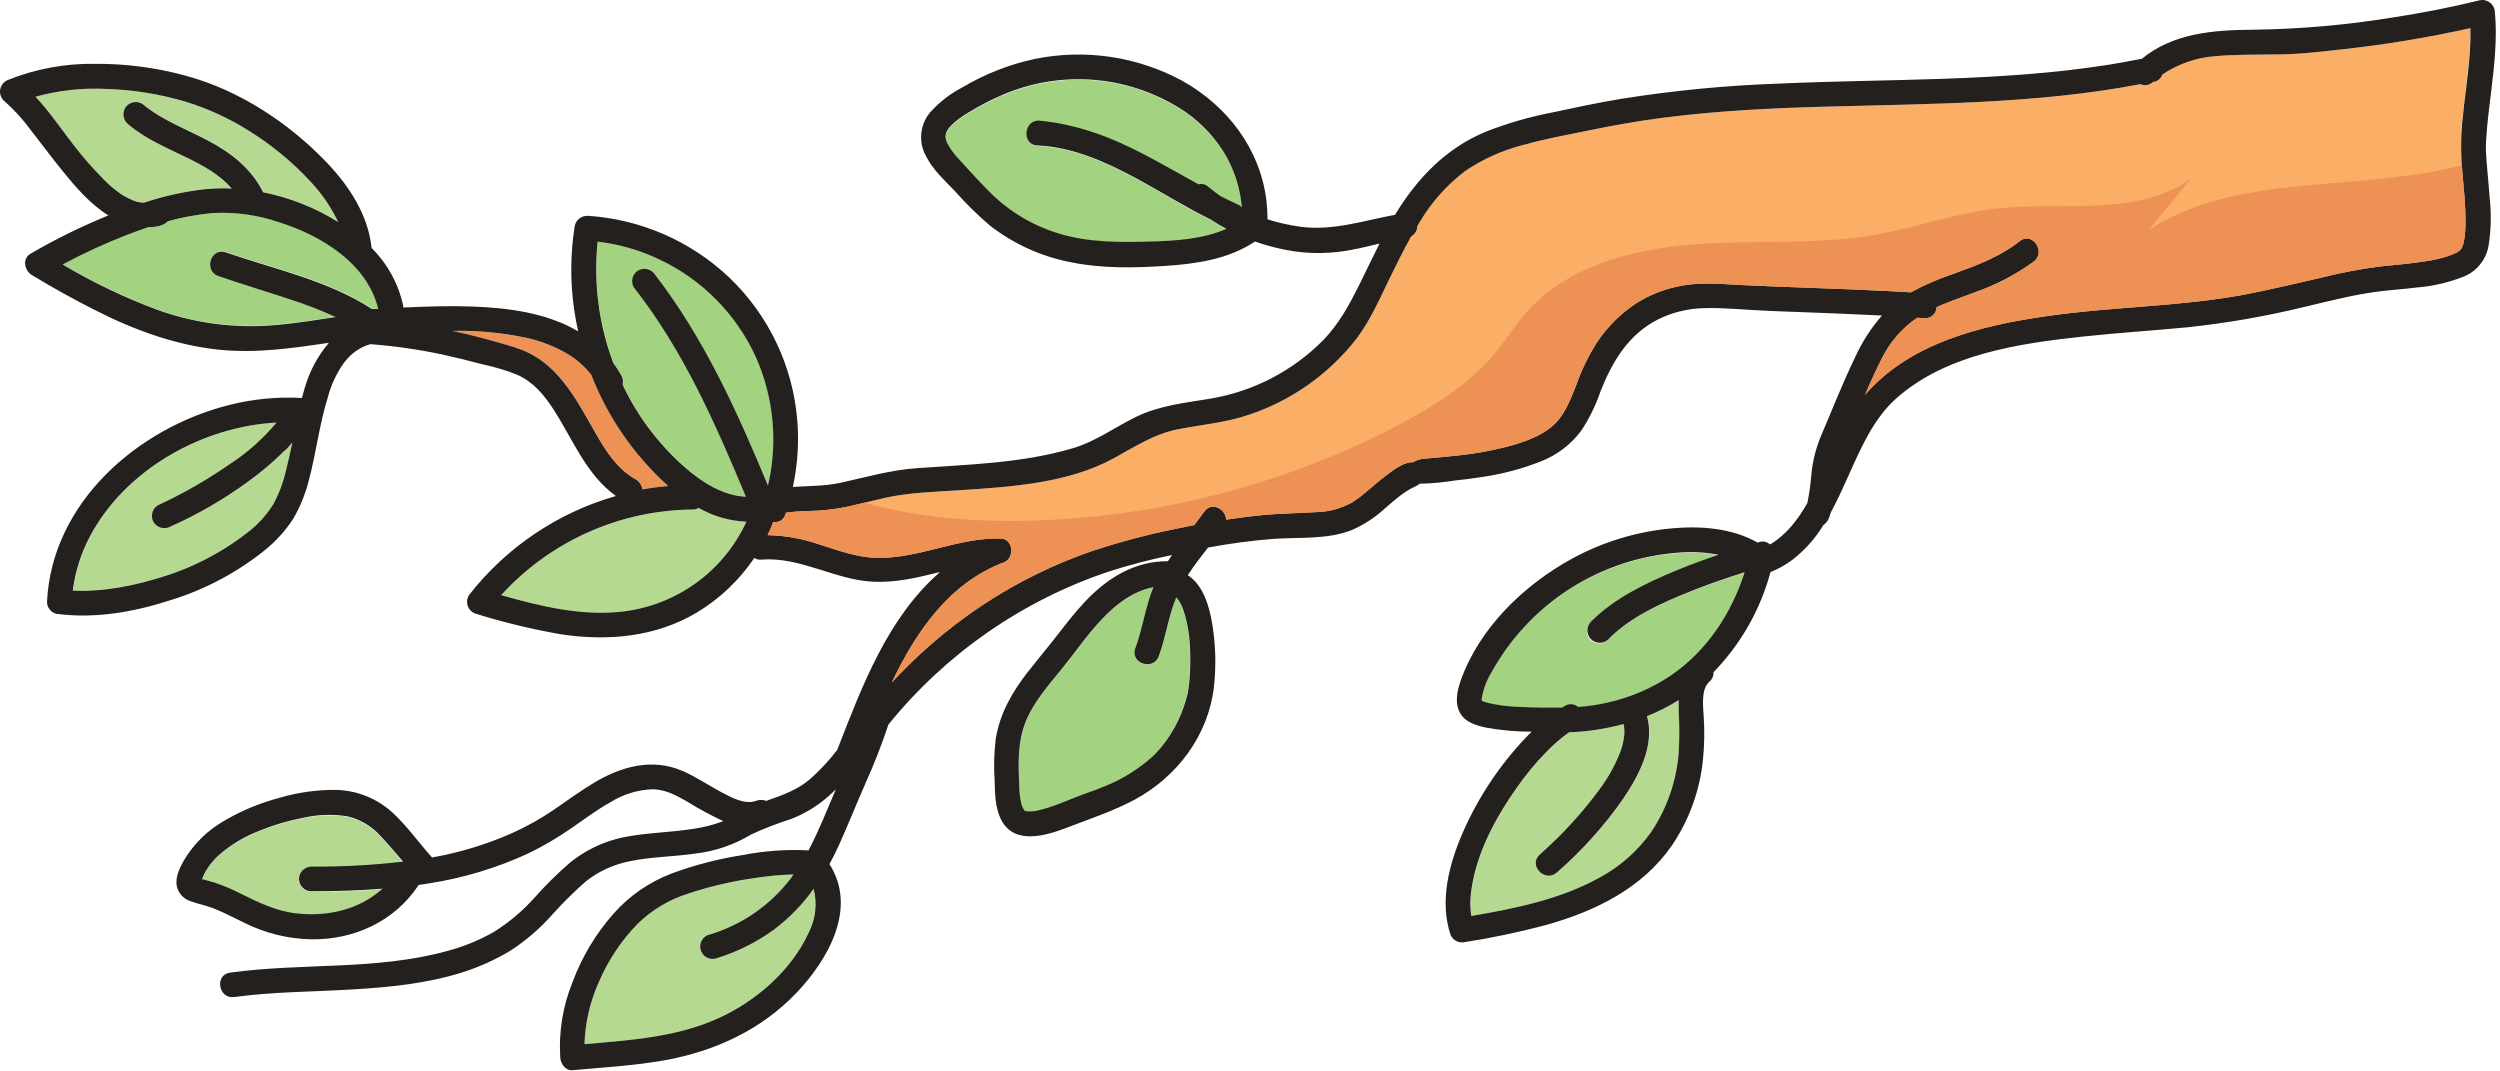<svg width="469" height="201" viewBox="0 0 469 201" fill="none" xmlns="http://www.w3.org/2000/svg">
<path d="M221.537 113.435C221.537 113.435 221.658 113.687 221.695 113.77C221.732 113.854 221.816 114.077 221.881 114.226C222.011 114.589 222.123 114.952 222.235 115.315C222.742 117.138 223.054 119.009 223.165 120.898C223.286 122.81 223.286 124.727 223.165 126.639C223.109 127.439 223.035 128.239 222.923 129.04C222.856 129.691 222.722 130.333 222.523 130.956C221.486 134.915 219.467 138.547 216.652 141.517C213.863 144.149 210.597 146.223 207.031 147.631C205.272 148.366 203.457 148.943 201.69 149.641C199.922 150.338 198.079 151.129 196.209 151.688C195.688 151.836 195.167 151.976 194.636 152.088C194.357 152.144 194.087 152.199 193.808 152.227H193.566C193.232 152.26 192.896 152.26 192.562 152.227C192.485 152.206 192.41 152.178 192.338 152.144H192.264L192.18 152.069C191.877 151.594 191.662 151.067 191.547 150.515C191.371 149.676 191.268 148.823 191.24 147.966C191.045 143.657 190.812 139.294 192.506 135.237C193.994 131.654 196.693 128.602 199.196 125.522C203.923 119.698 208.668 111.742 216.391 110.197C214.865 113.919 214.372 117.985 212.995 121.642C211.934 124.434 216.345 125.978 217.387 123.168C218.727 119.539 219.201 115.678 220.625 112.077C220.993 112.483 221.3 112.941 221.537 113.435V113.435Z" fill="#A3D280"/>
<path d="M119.751 50.73C119.223 51.049 118.843 51.563 118.693 52.161C118.543 52.759 118.636 53.392 118.951 53.921C128.2 65.664 134.248 79.463 139.97 93.179C135.727 92.993 131.791 90.499 128.637 87.763C123.663 83.424 119.642 78.102 116.829 72.131C116.983 71.546 116.9 70.924 116.597 70.4C116.144 69.594 115.641 68.817 115.089 68.074C112.36 60.818 111.357 53.026 112.158 45.315C116.222 45.788 120.178 46.936 123.864 48.711C131.798 52.486 138.152 58.932 141.813 66.92C145.208 74.515 146.015 83.015 144.111 91.113C138.314 77.277 132.126 63.533 122.942 51.567C122.621 51.043 122.11 50.663 121.515 50.507C120.92 50.35 120.288 50.431 119.751 50.73V50.73Z" fill="#A3D280"/>
<path d="M143.981 100.39C147.35 100.456 150.686 101.063 153.863 102.185C157.241 103.255 160.684 104.53 164.266 104.642C172.296 104.902 179.731 100.771 187.789 101.041C190.152 101.115 190.366 104.763 188.328 105.498C178.093 109.369 171.868 118.469 167.309 128.025C171.449 123.537 176.018 119.464 180.949 115.863C188.334 110.476 196.491 106.235 205.142 103.283C210.178 101.627 215.308 100.269 220.504 99.217C221.686 98.966 222.868 98.733 224.05 98.501C224.673 97.682 225.296 96.844 225.91 95.988C227.297 93.988 229.995 95.523 230.023 97.486C232.554 97.105 235.094 96.779 237.653 96.556C240.659 96.295 243.673 96.286 246.679 96.081C249.114 96.066 251.506 95.442 253.639 94.267C255.891 92.853 257.733 90.917 259.855 89.335C261.055 88.405 263.158 86.776 264.749 86.721H265.084C265.762 86.286 266.549 86.051 267.354 86.041C269.215 85.855 271.179 85.716 273.086 85.493C276.76 85.13 280.396 84.451 283.954 83.464C287.015 82.534 290.123 81.352 292.273 78.895C293.882 76.96 294.813 74.466 295.743 72.131C296.73 69.337 298.031 66.665 299.623 64.166C301.521 61.338 303.951 58.907 306.779 57.01C309.516 55.243 312.589 54.062 315.805 53.54C319.443 52.925 323.118 53.288 326.775 53.474C335.931 53.921 345.096 54.126 354.243 54.6L358.449 54.842C360.977 53.47 363.62 52.322 366.349 51.409C370.759 49.808 375.188 48.189 378.901 45.23C381.236 43.369 383.925 47.259 381.534 49.073C378.149 51.531 374.422 53.478 370.471 54.852C368.079 55.782 365.604 56.564 363.306 57.643C363.3 57.933 363.234 58.218 363.112 58.48C362.99 58.743 362.816 58.978 362.599 59.17C362.382 59.363 362.128 59.508 361.853 59.597C361.577 59.687 361.286 59.718 360.998 59.69L359.668 59.616C356.838 61.537 354.555 64.159 353.043 67.227C351.88 69.488 350.847 71.814 349.851 74.168V74.113C358.16 64.398 371.55 61.086 383.674 59.346C396.282 57.485 409.151 57.559 421.684 55.149C426.337 54.219 430.878 53.13 435.465 52.088C439.101 51.165 442.789 50.463 446.51 49.985C449.376 49.678 452.251 49.464 455.098 48.999C456.42 48.815 457.724 48.523 458.997 48.124C459.553 47.938 460.1 47.723 460.635 47.482C460.702 47.444 460.774 47.416 460.849 47.398L461.025 47.268C461.202 47.138 461.388 47.008 461.556 46.868C461.633 46.789 461.704 46.705 461.77 46.617C461.816 46.539 461.856 46.458 461.891 46.375L462.077 45.9C462.077 45.835 462.226 45.277 462.254 45.147C462.45 43.969 462.543 42.777 462.533 41.583C462.533 38.466 462.207 35.358 461.937 32.278C461.937 31.85 461.863 31.422 461.835 31.003C461.63 28.418 461.63 25.82 461.835 23.234C462.254 18.581 463.026 14.069 463.314 9.453C463.407 8.058 463.435 6.662 463.398 5.275C455.393 7.06 447.295 8.396 439.14 9.276C435.102 9.732 431.054 10.207 426.979 10.207C423.201 10.263 419.395 10.207 415.627 10.533C412.046 10.78 408.594 11.964 405.615 13.966C405.499 14.324 405.286 14.642 405 14.887C404.715 15.131 404.367 15.292 403.996 15.352H403.856C403.559 15.66 403.173 15.866 402.753 15.943C402.332 16.02 401.898 15.963 401.512 15.781C381.916 19.549 361.808 19.447 341.84 20.024C331.874 20.303 321.89 20.814 311.99 22.089C307.198 22.703 302.452 23.569 297.707 24.536C293.696 25.355 289.667 26.09 285.722 27.207C281.829 28.198 278.139 29.861 274.817 32.12C271.461 34.685 268.62 37.861 266.442 41.48C266.247 41.788 266.08 42.104 265.893 42.411C265.886 42.806 265.776 43.193 265.574 43.532C265.371 43.871 265.084 44.152 264.74 44.346C263.195 47.082 261.827 49.929 260.45 52.721C258.664 56.443 256.951 60.258 254.476 63.542C249.312 70.174 242.304 75.133 234.331 77.797C230.005 79.286 225.482 79.658 221.016 80.524C216.55 81.389 212.893 83.808 208.92 85.986C200.378 90.638 189.938 91.308 180.419 91.941C175.534 92.266 170.64 92.359 165.838 93.43C164.638 93.699 163.447 93.997 162.247 94.295C161.046 94.593 159.883 94.872 158.702 95.123C156.399 95.581 154.061 95.83 151.714 95.867C150.301 95.895 148.891 95.997 147.489 96.174C147.489 96.286 147.424 96.407 147.378 96.519C147.244 96.992 146.937 97.397 146.518 97.654C146.099 97.911 145.599 98.001 145.117 97.905C144.744 98.752 144.372 99.58 143.981 100.39Z" fill="#FAAE66"/>
<path d="M134.677 191.056C126.796 194.611 118.133 195.141 109.638 195.886C109.769 191.838 110.702 187.856 112.383 184.171C114.122 180.11 116.598 176.406 119.687 173.247C122.37 170.651 125.623 168.72 129.187 167.608C133.274 166.257 137.475 165.282 141.739 164.696C144.085 164.317 146.454 164.103 148.83 164.054C148.653 164.296 148.495 164.547 148.318 164.78C144.516 169.766 139.248 173.436 133.253 175.275C132.942 175.328 132.644 175.444 132.379 175.616C132.113 175.787 131.886 176.011 131.71 176.274C131.534 176.537 131.413 176.832 131.356 177.143C131.298 177.454 131.304 177.773 131.373 178.081C131.443 178.39 131.575 178.681 131.761 178.936C131.946 179.192 132.182 179.407 132.454 179.569C132.726 179.73 133.028 179.834 133.341 179.875C133.654 179.916 133.973 179.893 134.277 179.807C138.181 178.623 141.861 176.796 145.164 174.401C148.026 172.244 150.537 169.658 152.608 166.734C153.311 169.491 152.98 172.41 151.677 174.94C148.458 182.087 141.739 187.883 134.677 191.056Z" fill="#B6D991"/>
<path d="M229.018 36.894C228.222 36.347 227.455 35.761 226.72 35.135C226.474 34.906 226.175 34.743 225.849 34.662C225.524 34.581 225.183 34.583 224.859 34.67C221.481 32.809 218.15 30.845 214.726 29.087C208.492 25.821 202.118 23.401 195.065 22.732C192.069 22.443 191.622 27.244 194.599 27.384C201.243 27.635 207.729 30.576 213.46 33.693C218.029 36.177 222.486 39.006 227.176 41.285C228.106 41.909 229.092 42.495 230.097 43.025C225.724 44.961 220.495 45.277 215.88 45.407C210.073 45.566 204.193 45.603 198.591 43.881C193.803 42.419 189.442 39.817 185.881 36.298C183.899 34.335 182.001 32.232 180.121 30.166C179.229 29.265 178.463 28.247 177.841 27.142C177.607 26.722 177.456 26.261 177.395 25.784C177.41 25.542 177.448 25.302 177.506 25.067C177.608 24.797 177.742 24.541 177.907 24.304C177.941 24.257 177.972 24.207 178 24.155C178.044 24.112 178.084 24.065 178.121 24.016C178.415 23.69 178.725 23.379 179.051 23.085C179.874 22.391 180.755 21.768 181.684 21.224C183.687 19.981 185.781 18.889 187.946 17.958C193.505 15.533 199.586 14.552 205.625 15.109C211.664 15.665 217.464 17.74 222.486 21.14C225.665 23.355 228.302 26.259 230.2 29.636C231.771 32.561 232.721 35.78 232.991 39.089C232.812 38.874 232.586 38.703 232.331 38.587C231.214 37.991 230.116 37.452 229.018 36.894Z" fill="#A3D280"/>
<path d="M301.559 120.108C305.737 115.781 311.71 113.148 317.2 110.952C320.504 109.63 323.863 108.477 327.24 107.416C324.765 115.223 320.187 122.238 313.283 126.854C309.844 129.142 306.026 130.799 302.005 131.748C300.035 132.226 298.027 132.538 296.004 132.679C295.671 132.385 295.252 132.206 294.81 132.17C294.367 132.133 293.924 132.239 293.547 132.474C293.352 132.576 293.166 132.688 292.98 132.809C291.798 132.809 290.607 132.809 289.425 132.809C285.917 132.706 282.521 132.762 278.929 131.878L278.557 131.776C278.418 131.72 278.278 131.674 278.148 131.608C278.018 131.543 277.999 131.534 277.915 131.497C277.921 131.395 277.921 131.292 277.915 131.19C278.192 129.404 278.825 127.692 279.776 126.156C283.316 119.779 288.394 114.389 294.548 110.475C300.702 106.562 307.738 104.25 315.014 103.75C317.484 103.555 319.968 103.693 322.402 104.159C319.61 105.09 316.912 106.085 314.232 107.202C308.649 109.537 302.889 112.32 298.525 116.628C298.062 117.029 297.772 117.596 297.718 118.207C297.665 118.818 297.851 119.426 298.237 119.903C298.44 120.137 298.688 120.327 298.966 120.464C299.244 120.601 299.546 120.682 299.855 120.701C300.164 120.72 300.474 120.677 300.767 120.575C301.059 120.474 301.328 120.315 301.559 120.108Z" fill="#A3D280"/>
<path d="M294.394 137.387C297.854 137.257 301.287 136.736 304.629 135.833C304.803 136.656 304.828 137.503 304.704 138.336C304.564 139.357 304.299 140.357 303.913 141.313C302.963 143.684 301.712 145.924 300.191 147.975C296.887 152.482 293.102 156.616 288.904 160.304C286.671 162.314 289.89 165.664 292.114 163.673C296.797 159.6 300.962 154.969 304.518 149.883C307.542 145.407 310.491 139.843 309.021 134.353C311.089 133.527 313.078 132.518 314.967 131.338C314.967 132.046 314.967 132.762 314.967 133.497C315.111 136.06 315.111 138.629 314.967 141.192C314.556 146.517 312.777 151.645 309.803 156.08C307.227 159.712 303.832 162.686 299.893 164.761C292.552 168.772 284.242 170.428 276.054 171.842C275.936 171.082 275.874 170.314 275.868 169.544C275.873 168.907 275.91 168.27 275.98 167.637C276.063 166.846 276.194 166.055 276.352 165.273C277.608 159.02 280.818 153.177 284.456 147.948C286.213 145.428 288.184 143.065 290.346 140.885C291.585 139.597 292.94 138.426 294.394 137.387Z" fill="#B6D991"/>
<path d="M56.097 164.696C56.026 165.307 56.197 165.922 56.575 166.407C56.953 166.893 57.506 167.211 58.116 167.292C62.657 167.292 67.207 167.18 71.739 166.808C67.496 170.67 61.578 172.075 55.743 171.461C51.91 171.033 48.551 169.386 45.127 167.739C43.55 166.918 41.91 166.224 40.223 165.664C39.479 165.44 38.725 165.236 37.971 165.031H37.869C38.062 164.54 38.285 164.061 38.539 163.598C39.209 162.451 40.054 161.415 41.042 160.527C43.28 158.564 45.852 157.017 48.635 155.959C51.289 154.867 54.048 154.051 56.869 153.521C59.616 152.88 62.462 152.788 65.244 153.251C67.698 153.848 69.904 155.198 71.552 157.112C72.995 158.611 74.297 160.239 75.609 161.849C69.988 162.497 64.333 162.808 58.675 162.779C58.084 162.722 57.492 162.886 57.016 163.24C56.54 163.595 56.212 164.113 56.097 164.696V164.696Z" fill="#B6D991"/>
<path d="M19.51 16.619C24.721 16.756 29.891 17.588 34.882 19.094C39.126 20.41 43.176 22.287 46.922 24.677C51.188 27.348 55.072 30.585 58.469 34.298C60.511 36.477 62.211 38.953 63.513 41.64C59.195 38.939 54.421 37.047 49.425 36.057C47.211 31.59 43.405 28.613 39.004 26.324C34.882 24.165 30.434 22.546 26.907 19.569C26.409 19.208 25.789 19.056 25.18 19.147C24.572 19.237 24.023 19.562 23.651 20.052C23.299 20.554 23.153 21.171 23.243 21.777C23.333 22.383 23.652 22.932 24.135 23.309C27.391 26.101 31.383 27.701 35.17 29.571C38.241 31.097 41.321 32.8 43.544 35.35C41.803 35.269 40.058 35.319 38.325 35.499C34.497 35.942 30.727 36.784 27.075 38.011C26.225 38.006 25.388 37.795 24.637 37.397C23.667 37.001 22.753 36.478 21.92 35.843C21.015 35.171 20.168 34.424 19.389 33.61C17.356 31.566 15.46 29.39 13.713 27.096C11.424 24.147 9.247 20.909 6.679 18.136C10.851 16.966 15.18 16.454 19.51 16.619V16.619Z" fill="#B6D991"/>
<path d="M131.048 95.272C133.786 96.853 136.868 97.745 140.027 97.868C137.893 102.509 134.582 106.511 130.423 109.477C126.264 112.443 121.402 114.269 116.319 114.775C108.782 115.538 101.226 113.696 93.987 111.64C98.567 106.605 104.144 102.578 110.364 99.815C116.585 97.052 123.311 95.612 130.118 95.589C130.452 95.575 130.775 95.465 131.048 95.272V95.272Z" fill="#B6D991"/>
<path d="M27.839 42.616C29.328 42.616 30.761 42.337 31.505 41.509C34.244 40.745 37.047 40.232 39.879 39.974C44.132 39.704 48.396 40.27 52.431 41.639C60.331 44.123 68.948 49.371 70.985 57.876H69.776C61.55 52.554 51.538 50.432 42.392 47.278C39.554 46.347 38.167 50.73 40.996 51.716C45.378 53.252 49.845 54.563 54.246 56.024C57.235 56.97 60.163 58.101 63.011 59.411C59.336 59.951 55.66 60.565 51.948 60.9C44.316 61.621 36.619 60.643 29.411 58.034C23.299 55.746 17.405 52.915 11.797 49.576C15.746 47.463 19.824 45.599 24.005 43.993C25.243 43.528 26.536 43.053 27.839 42.616Z" fill="#A3D280"/>
<path d="M51.24 94.658C49.922 96.747 48.231 98.576 46.252 100.055C41.189 103.956 35.425 106.849 29.271 108.578C26.27 109.498 23.194 110.152 20.078 110.532C18.561 110.712 17.036 110.808 15.509 110.821C14.914 110.821 14.318 110.821 13.723 110.774C14.173 107.192 15.277 103.723 16.979 100.539C23.586 88.136 37.906 80.003 51.956 79.249C49.427 82.278 46.46 84.912 43.154 87.066C38.896 90.016 34.391 92.594 29.69 94.77C29.164 95.09 28.786 95.605 28.636 96.202C28.486 96.799 28.577 97.431 28.89 97.962C29.221 98.475 29.736 98.842 30.329 98.989C30.922 99.136 31.548 99.052 32.081 98.752C37.181 96.475 42.028 93.668 46.541 90.378C49.039 88.596 51.383 86.607 53.547 84.432C53.994 83.967 54.422 83.502 54.841 83.009C54.469 84.786 54.087 86.563 53.631 88.312C53.135 90.529 52.33 92.665 51.24 94.658V94.658Z" fill="#B6D991"/>
<path d="M106.854 66.613C108.425 67.61 109.813 68.869 110.958 70.335C114.068 78.321 119.011 85.464 125.39 91.187C123.771 91.327 122.152 91.532 120.551 91.829C120.489 91.413 120.328 91.018 120.082 90.676C119.836 90.335 119.512 90.057 119.137 89.866C115.768 87.921 113.554 84.451 111.693 81.157C107.971 74.643 104.528 67.646 96.805 65.255C92.897 64.036 88.896 62.956 84.839 62.091C89.418 61.993 93.994 62.411 98.48 63.338C101.437 63.946 104.269 65.054 106.854 66.613Z" fill="#ED9254"/>
<path d="M1.441 15.018C6.657 12.918 12.241 11.884 17.864 11.975C23.548 11.938 29.21 12.674 34.696 14.162C44.82 16.879 54.134 22.992 61.345 30.539C65.542 34.94 69.068 40.364 69.719 46.534C72.705 49.495 74.765 53.262 75.647 57.374C75.655 57.479 75.655 57.585 75.647 57.69C79.862 57.513 84.086 57.346 88.32 57.495C95.159 57.727 102.454 58.63 108.456 62.147C108.149 60.77 107.897 59.356 107.702 58.007C106.966 52.898 106.994 47.708 107.786 42.607C107.854 41.999 108.152 41.441 108.619 41.046C109.087 40.651 109.687 40.451 110.298 40.486C120.191 41.136 129.548 45.213 136.761 52.014C144.161 59.07 148.716 68.595 149.564 78.784C149.915 82.992 149.636 87.229 148.736 91.355C151.723 91.132 154.747 91.216 157.678 90.573C162.452 89.522 167.113 88.173 172.008 87.829C181.796 87.131 191.725 86.898 201.206 84.107C205.552 82.832 209.097 80.171 213.117 78.207C217.527 76.058 222.31 75.583 227.074 74.783C235.131 73.437 242.557 69.578 248.289 63.757C251.173 60.779 253.09 57.243 254.932 53.577C256.235 50.953 257.482 48.301 258.803 45.687C257.091 46.096 255.388 46.534 253.658 46.85C250.133 47.548 246.518 47.658 242.957 47.176C240.395 46.793 237.875 46.17 235.43 45.315C230.451 48.646 224.366 49.511 218.495 49.893C212.623 50.274 206.752 50.367 201.067 49.232C195.468 48.18 190.201 45.807 185.704 42.309C183.387 40.33 181.21 38.191 179.191 35.907C177.2 33.814 174.864 31.73 173.608 29.068C172.947 27.787 172.683 26.339 172.849 24.907C173.015 23.475 173.603 22.125 174.539 21.029C176.253 19.129 178.296 17.553 180.568 16.377C184.788 13.868 189.389 12.067 194.19 11.045C203.609 9.137 213.398 10.603 221.844 15.186C230.265 19.922 236.332 27.84 237.57 37.517C237.709 38.722 237.784 39.933 237.793 41.146C239.793 41.784 241.845 42.247 243.925 42.532C250.047 43.361 255.779 41.388 261.706 40.299C265.819 33.498 271.272 27.766 278.818 24.677C282.792 23.12 286.9 21.93 291.091 21.122C295.427 20.192 299.773 19.261 304.118 18.545C313.943 16.976 323.856 16.018 333.8 15.679C354.457 14.748 375.337 15.381 395.826 12.106C397.836 11.78 399.837 11.408 401.837 11.008C407.737 6.178 415.348 5.62 422.783 5.574C431.512 5.455 440.22 4.69 448.836 3.285C454.242 2.447 459.639 1.424 464.952 0.112C465.288 0.005 465.644 -0.026 465.994 0.022C466.343 0.07 466.678 0.195 466.973 0.388C467.268 0.582 467.516 0.839 467.699 1.14C467.882 1.441 467.996 1.78 468.032 2.131C468.507 7.09 467.958 12.059 467.362 17.019C467.083 19.308 466.785 21.587 466.581 23.886C466.487 24.946 466.413 26.016 466.357 27.087V27.291C466.357 27.636 466.357 27.98 466.357 28.324C466.506 31.246 466.86 34.149 467.055 37.071C467.395 40.059 467.329 43.079 466.86 46.05C466.649 47.339 466.11 48.553 465.295 49.574C464.481 50.596 463.417 51.391 462.207 51.884C459.397 52.998 456.437 53.687 453.423 53.931C450.79 54.266 448.138 54.406 445.505 54.778C441.076 55.401 436.684 56.546 432.329 57.569C425.124 59.326 417.81 60.604 410.435 61.393C403.922 62.017 397.408 62.426 390.895 63.124C378.799 64.427 365.176 66.4 355.806 74.681C351.47 78.524 349.125 83.986 346.716 89.364C345.711 91.597 344.668 93.905 343.468 96.119C343.366 96.463 343.254 96.808 343.124 97.143C342.918 97.701 342.544 98.182 342.054 98.52C340.532 101.03 338.56 103.238 336.238 105.033C334.978 105.969 333.602 106.739 332.144 107.322C330.244 114.39 326.566 120.854 321.462 126.099C321.479 126.436 321.417 126.772 321.281 127.08C321.146 127.389 320.94 127.661 320.681 127.877C319.052 129.328 319.517 132.603 319.62 134.502C319.792 137.156 319.745 139.82 319.48 142.467C318.909 148.273 316.89 153.842 313.609 158.666C308.026 166.706 299.14 170.995 289.956 173.554C284.895 174.897 279.768 175.972 274.594 176.774C274.092 176.842 273.582 176.747 273.14 176.503C272.697 176.258 272.345 175.876 272.137 175.415C269.988 169.013 271.867 162.016 274.482 156.042C277.359 149.516 281.341 143.535 286.253 138.363C286.606 137.991 286.969 137.628 287.332 137.265C284.487 137.267 281.647 137.014 278.846 136.511C277.078 136.139 275.05 135.581 274.017 133.934C272.835 132.073 273.328 129.672 274.017 127.718C277.497 117.809 285.918 109.714 294.953 104.782C300.75 101.625 307.136 99.696 313.711 99.115C319.089 98.631 324.961 99.069 329.725 101.795L330.032 101.702C330.376 101.582 330.747 101.56 331.103 101.637C331.459 101.714 331.787 101.888 332.051 102.139C335.103 100.362 337.28 97.487 339.058 94.379C339.414 92.65 339.662 90.9 339.802 89.141C340.018 86.709 340.591 84.323 341.505 82.059C343.654 77.044 345.627 71.954 348.018 67.032C349.301 64.185 351.001 61.544 353.061 59.197C345.999 58.844 338.918 58.593 331.856 58.323C327.799 58.174 323.677 57.69 319.629 57.811C316.675 57.88 313.77 58.588 311.115 59.886C305.532 62.678 302.471 67.814 300.266 73.387C299.384 75.99 298.174 78.47 296.665 80.766C294.737 83.355 292.123 85.354 289.119 86.535C285.649 87.911 282.034 88.885 278.343 89.438C276.483 89.736 274.696 89.959 272.863 90.155C270.757 90.494 268.631 90.69 266.498 90.741H266.331C266.081 90.96 265.798 91.139 265.494 91.271C263.363 92.202 261.567 93.877 259.827 95.365C258.009 97.043 255.928 98.411 253.667 99.413C249.015 101.274 243.748 100.744 238.872 101.097C234.764 101.417 230.676 101.961 226.627 102.726C225.306 104.419 223.985 106.113 222.831 107.908C225.734 109.769 226.888 113.808 227.418 117.064C228.071 121.008 228.171 125.022 227.716 128.993C226.627 138.037 220.793 145.742 212.884 150.004C208.883 152.153 204.51 153.595 200.304 155.214C196.303 156.74 190.301 158.657 187.807 153.763C186.663 151.52 186.663 148.85 186.588 146.393C186.418 143.799 186.489 141.195 186.802 138.614C187.565 133.878 189.854 129.877 192.758 126.137C194.544 123.848 196.414 121.633 198.201 119.344C199.987 117.055 201.653 114.868 203.588 112.831C207.748 108.42 212.893 105.238 219.1 105.284C219.351 104.894 219.611 104.503 219.872 104.121C215.867 104.939 211.91 105.974 208.017 107.22C191.784 112.66 177.439 122.618 166.667 135.925C165.436 139.631 164.017 143.27 162.414 146.831C160.693 150.748 159.102 154.74 157.343 158.638C156.813 159.82 156.227 160.974 155.603 162.109C160.898 170.363 155.361 179.993 149.462 186.209C142.8 193.215 134.118 197.207 124.674 198.91C118.979 199.933 113.182 200.231 107.432 200.771C106.101 200.901 105.208 199.598 105.106 198.445C104.792 193.595 105.581 188.737 107.413 184.236C109.162 179.531 111.761 175.188 115.081 171.423C118.044 168.073 121.772 165.487 125.949 163.886C130.31 162.27 134.824 161.101 139.422 160.397C143.456 159.606 147.572 159.316 151.677 159.532C153.64 155.81 155.166 151.92 156.804 148.077C156.376 148.496 155.938 148.915 155.482 149.315C153.359 151.215 150.901 152.704 148.234 153.707C145.732 154.5 143.283 155.451 140.902 156.554C137.699 158.492 134.116 159.714 130.396 160.136C126.312 160.732 122.134 160.713 118.086 161.579C115.099 162.166 112.295 163.458 109.907 165.347C107.604 167.365 105.429 169.525 103.394 171.814C101.153 174.31 98.594 176.5 95.782 178.327C92.863 180.093 89.738 181.493 86.478 182.496C79.899 184.543 72.93 185.213 66.091 185.622C58.712 186.069 51.277 186.041 43.936 187.046C40.977 187.456 40.214 182.868 43.145 182.468C56.59 180.607 70.464 182.059 83.677 178.467C86.835 177.652 89.871 176.419 92.703 174.801C95.528 173.021 98.09 170.853 100.314 168.362C102.39 166.024 104.619 163.826 106.985 161.783C109.818 159.51 113.135 157.918 116.681 157.131C121.092 156.201 125.651 156.201 130.108 155.484C132.018 155.219 133.891 154.735 135.691 154.042C133.325 152.943 131.028 151.7 128.815 150.32C126.786 149.175 124.916 148.143 122.562 148.068C119.716 148.137 116.942 148.973 114.532 150.487C111.954 151.92 109.6 153.707 107.181 155.372C104.592 157.17 101.867 158.763 99.03 160.136C93.147 162.84 86.919 164.719 80.522 165.719L78.485 166.026C78.49 166.051 78.49 166.076 78.485 166.101C74.009 172.866 66.388 176.336 58.386 176.215C54.055 176.129 49.797 175.083 45.918 173.154C43.936 172.223 41.991 171.144 39.944 170.363C38.595 169.841 37.236 169.6 35.841 169.097C35.19 168.908 34.601 168.551 34.133 168.06C33.666 167.57 33.337 166.965 33.179 166.306C32.816 164.612 33.7 162.854 34.501 161.411C36.367 158.263 39.035 155.665 42.233 153.884C45.42 152.027 48.845 150.613 52.413 149.678C55.905 148.641 59.535 148.139 63.178 148.189C67.008 148.313 70.671 149.782 73.525 152.339C76.317 154.87 78.522 158.052 81.053 160.862C86.179 159.962 91.178 158.447 95.941 156.349C98.692 155.124 101.329 153.658 103.822 151.967C106.288 150.283 108.688 148.505 111.266 146.952C116.411 143.825 122.264 142.141 128.014 144.616C130.536 145.695 132.825 147.277 135.244 148.571C137.105 149.548 139.683 151.018 141.813 150.245C142.436 150.003 143.126 150.003 143.749 150.245C146.643 149.222 149.536 148.236 151.937 146.189C153.82 144.523 155.537 142.678 157.064 140.68C161.717 128.761 166.443 115.994 176.288 107.359H176.13C172.119 108.364 168.109 109.304 163.95 109.137C156.701 108.848 150.197 104.41 142.874 104.987C142.396 105.04 141.913 104.929 141.506 104.67C138.696 108.844 135.001 112.348 130.685 114.934C122.971 119.521 114.029 120.312 105.283 119C99.815 118.056 94.415 116.751 89.12 115.092C88.789 114.964 88.491 114.762 88.249 114.502C88.007 114.242 87.827 113.93 87.723 113.591C87.619 113.251 87.594 112.892 87.649 112.541C87.704 112.191 87.838 111.857 88.041 111.565C95.027 102.647 104.654 96.165 115.546 93.049C109.963 89.047 107.516 82.506 103.859 76.84C102.045 74.048 100.137 71.75 97.094 70.326C94.984 69.484 92.805 68.827 90.581 68.363C88.059 67.693 85.528 67.06 82.97 66.502C78.521 65.555 74.013 64.909 69.478 64.566C68.512 64.839 67.6 65.273 66.779 65.85C66.519 66.037 66.267 66.232 66.025 66.437L65.691 66.734C65.253 67.169 64.849 67.635 64.481 68.13C63.106 70.065 62.097 72.234 61.503 74.532C59.875 79.687 59.307 85.121 57.874 90.35C57.251 92.746 56.312 95.049 55.083 97.198C53.581 99.55 51.693 101.633 49.5 103.358C44.287 107.508 38.34 110.643 31.97 112.598C25.121 114.822 17.733 116.115 10.569 115.148C10.075 115.024 9.635 114.741 9.319 114.343C9.002 113.944 8.827 113.451 8.819 112.942C9.685 94.267 25.903 80.208 43.154 75.937C47.559 74.835 52.104 74.405 56.637 74.662C56.795 74.076 56.953 73.49 57.13 72.903C58.016 69.745 59.575 66.815 61.699 64.315C54.897 65.311 48.123 66.306 41.228 65.618C33.077 64.808 25.112 61.896 17.826 58.174C13.779 56.145 9.843 53.931 5.972 51.595C4.576 50.749 4.111 48.516 5.749 47.585C10.436 44.857 15.308 42.46 20.329 40.411C16.933 38.308 14.132 35.033 11.704 32.037C9.675 29.524 7.749 26.928 5.758 24.388C4.315 22.401 2.655 20.582 0.808 18.963C0.506 18.701 0.277 18.366 0.14 17.99C0.004 17.614 -0.034 17.21 0.029 16.815C0.093 16.42 0.255 16.048 0.502 15.734C0.749 15.419 1.072 15.173 1.441 15.018V15.018ZM230.172 29.543C228.274 26.166 225.637 23.262 222.459 21.048C217.437 17.647 211.637 15.572 205.598 15.016C199.559 14.46 193.477 15.44 187.919 17.865C185.753 18.797 183.66 19.888 181.657 21.131C180.728 21.676 179.847 22.298 179.024 22.992C178.698 23.286 178.387 23.597 178.093 23.923C178.057 23.973 178.016 24.019 177.972 24.062C177.945 24.114 177.914 24.164 177.879 24.211C177.715 24.448 177.581 24.704 177.479 24.974C177.42 25.209 177.383 25.449 177.367 25.691C177.428 26.168 177.58 26.629 177.814 27.049C178.435 28.155 179.202 29.172 180.094 30.073C181.955 32.139 183.871 34.242 185.853 36.205C189.414 39.724 193.776 42.326 198.564 43.789C204.147 45.51 210.046 45.473 215.852 45.315C220.505 45.184 225.697 44.868 230.07 42.933C229.065 42.402 228.097 41.816 227.148 41.193C222.496 38.913 218.002 36.084 213.433 33.6C207.701 30.483 201.216 27.542 194.572 27.291C191.594 27.17 192.041 22.369 195.037 22.639C202.09 23.309 208.464 25.728 214.698 28.994C218.123 30.79 221.454 32.716 224.831 34.577C225.156 34.491 225.496 34.488 225.822 34.569C226.147 34.651 226.447 34.813 226.692 35.042C227.427 35.668 228.194 36.255 228.991 36.801C230.089 37.359 231.187 37.899 232.312 38.401C232.568 38.517 232.793 38.689 232.973 38.904C232.687 35.625 231.734 32.44 230.172 29.543V29.543ZM284.42 147.947C280.781 153.13 277.571 159.02 276.315 165.273C276.157 166.054 276.027 166.845 275.943 167.636C275.873 168.27 275.836 168.906 275.831 169.544C275.837 170.313 275.899 171.081 276.017 171.842V171.842C284.206 170.428 292.515 168.771 299.856 164.761C303.795 162.685 307.19 159.711 309.766 156.08C312.74 151.644 314.519 146.516 314.93 141.192C315.074 138.629 315.074 136.06 314.93 133.497C314.93 132.762 314.93 132.045 314.93 131.338C313.042 132.517 311.052 133.526 308.984 134.353C310.455 139.843 307.505 145.407 304.481 149.883C300.925 154.969 296.76 159.6 292.077 163.672C289.854 165.664 286.634 162.314 288.867 160.304C293.065 156.616 296.85 152.482 300.154 147.975C301.675 145.923 302.926 143.684 303.876 141.313C304.262 140.357 304.527 139.357 304.667 138.335C304.791 137.503 304.766 136.656 304.592 135.832C301.25 136.736 297.817 137.257 294.357 137.386C292.89 138.424 291.523 139.595 290.272 140.885C288.122 143.067 286.164 145.429 284.42 147.947V147.947ZM298.535 116.543C302.899 112.235 308.64 109.453 314.242 107.117C316.921 106.001 319.648 104.996 322.411 104.075C319.978 103.608 317.493 103.471 315.023 103.665C307.751 104.175 300.721 106.494 294.574 110.412C288.426 114.33 283.356 119.722 279.823 126.099C278.872 127.636 278.239 129.348 277.962 131.133C277.968 131.236 277.968 131.338 277.962 131.44C278.046 131.44 278.111 131.524 278.195 131.552C278.278 131.58 278.464 131.664 278.604 131.719L278.976 131.822C282.568 132.706 285.964 132.65 289.472 132.752C290.654 132.752 291.845 132.752 293.027 132.752C293.213 132.631 293.399 132.52 293.594 132.417C293.971 132.183 294.414 132.076 294.856 132.113C295.299 132.15 295.718 132.328 296.051 132.622C298.074 132.481 300.081 132.17 302.052 131.692C306.072 130.743 309.891 129.086 313.33 126.797C320.197 122.145 324.775 115.166 327.287 107.359C323.909 108.42 320.55 109.574 317.247 110.895C311.757 113.091 305.783 115.724 301.606 120.051C301.132 120.445 300.522 120.635 299.909 120.581C299.295 120.527 298.728 120.233 298.33 119.763C297.95 119.3 297.76 118.71 297.798 118.113C297.836 117.515 298.099 116.954 298.535 116.543V116.543ZM152.635 166.734C150.564 169.658 148.053 172.244 145.191 174.401C141.888 176.796 138.209 178.623 134.304 179.807C134 179.893 133.682 179.916 133.369 179.876C133.055 179.835 132.753 179.73 132.482 179.569C132.21 179.407 131.974 179.192 131.788 178.936C131.602 178.681 131.471 178.39 131.401 178.081C131.331 177.773 131.325 177.454 131.383 177.143C131.441 176.832 131.562 176.537 131.737 176.274C131.913 176.012 132.141 175.788 132.406 175.616C132.672 175.444 132.969 175.328 133.281 175.275C139.275 173.436 144.543 169.766 148.345 164.78C148.522 164.547 148.68 164.296 148.857 164.054C146.482 164.103 144.113 164.317 141.767 164.696C137.493 165.28 133.282 166.255 129.187 167.608C125.62 168.719 122.363 170.65 119.677 173.247C116.589 176.406 114.112 180.11 112.373 184.171C110.699 187.857 109.772 191.839 109.647 195.886C118.142 195.141 126.805 194.611 134.686 191.056C141.748 187.884 148.466 182.087 151.714 174.941C153.014 172.409 153.341 169.49 152.635 166.734V166.734ZM71.562 157.019C69.914 155.105 67.708 153.755 65.253 153.158C62.471 152.695 59.625 152.787 56.879 153.428C54.058 153.957 51.299 154.774 48.644 155.866C45.861 156.924 43.29 158.471 41.051 160.434C40.063 161.322 39.219 162.358 38.548 163.505C38.295 163.968 38.071 164.446 37.878 164.938H37.981C38.734 165.143 39.488 165.347 40.233 165.571C41.92 166.131 43.559 166.824 45.136 167.645C48.56 169.33 51.919 170.977 55.753 171.367C61.587 172 67.505 170.595 71.748 166.715C67.216 167.087 62.666 167.208 58.126 167.199C57.516 167.118 56.962 166.8 56.585 166.314C56.207 165.829 56.035 165.214 56.106 164.603C56.197 163.998 56.515 163.451 56.996 163.074C57.477 162.696 58.084 162.518 58.693 162.574C64.352 162.603 70.007 162.293 75.628 161.644C74.288 160.146 73.004 158.517 71.562 157.019ZM217.378 123.131C216.336 125.923 211.926 124.406 212.986 121.605C214.363 117.948 214.847 113.863 216.383 110.16C208.66 111.705 203.914 119.66 199.187 125.485C196.684 128.565 193.986 131.617 192.497 135.2C190.803 139.256 191.036 143.62 191.232 147.929C191.259 148.786 191.362 149.639 191.539 150.478C191.654 151.03 191.868 151.557 192.171 152.032L192.255 152.106H192.329C192.401 152.14 192.476 152.168 192.553 152.19C192.887 152.223 193.224 152.223 193.558 152.19H193.8C194.079 152.19 194.349 152.106 194.628 152.051C195.158 151.939 195.679 151.799 196.2 151.65C198.061 151.092 199.866 150.329 201.681 149.603C203.495 148.878 205.263 148.329 207.022 147.594C210.589 146.199 213.857 144.136 216.652 141.518C219.48 138.561 221.516 134.938 222.57 130.984C222.769 130.361 222.903 129.719 222.97 129.068C223.082 128.267 223.156 127.467 223.212 126.667C223.333 124.755 223.333 122.838 223.212 120.926C223.101 119.037 222.789 117.166 222.282 115.343C222.17 114.98 222.058 114.617 221.928 114.254C221.863 114.105 221.807 113.947 221.742 113.798C221.677 113.649 221.603 113.491 221.584 113.463C221.345 112.955 221.031 112.484 220.653 112.068C219.193 115.641 218.718 119.502 217.378 123.131ZM153.863 102.186C157.241 103.256 160.684 104.531 164.266 104.642C172.296 104.903 179.731 100.772 187.789 101.041C190.152 101.116 190.366 104.763 188.328 105.498C178.093 109.369 171.868 118.469 167.309 128.025C171.449 123.538 176.018 119.464 180.95 115.864C188.335 110.477 196.491 106.236 205.142 103.284C210.179 101.627 215.308 100.27 220.505 99.218C221.686 98.966 222.868 98.734 224.05 98.501C224.673 97.682 225.297 96.845 225.911 95.989C227.297 93.988 229.996 95.524 230.023 97.487C232.554 97.106 235.095 96.78 237.653 96.556C240.659 96.296 243.674 96.287 246.679 96.082C249.114 96.067 251.507 95.443 253.639 94.267C255.891 92.853 257.733 90.918 259.855 89.336C261.055 88.405 263.158 86.777 264.749 86.721H265.084C265.762 86.287 266.549 86.051 267.354 86.042C269.215 85.856 271.179 85.716 273.086 85.493C276.76 85.13 280.397 84.452 283.954 83.465C287.016 82.534 290.123 81.352 292.273 78.896C293.883 76.96 294.813 74.467 295.744 72.131C296.73 69.337 298.031 66.665 299.624 64.166C301.521 61.339 303.951 58.908 306.779 57.011C309.516 55.244 312.589 54.062 315.805 53.54C319.443 52.926 323.118 53.289 326.775 53.475C335.931 53.922 345.096 54.126 354.243 54.601L358.449 54.843C360.977 53.471 363.621 52.322 366.349 51.409C370.759 49.809 375.188 48.19 378.901 45.231C381.236 43.37 383.926 47.259 381.534 49.074C378.15 51.532 374.422 53.479 370.471 54.852C368.079 55.783 365.604 56.564 363.306 57.644C363.3 57.933 363.234 58.218 363.112 58.481C362.99 58.744 362.816 58.979 362.599 59.171C362.383 59.363 362.129 59.508 361.853 59.598C361.578 59.687 361.287 59.719 360.998 59.691L359.668 59.616C356.838 61.537 354.555 64.16 353.043 67.228C351.88 69.489 350.847 71.815 349.851 74.169V74.113C358.16 64.399 371.55 61.086 383.674 59.346C396.282 57.485 409.151 57.56 421.685 55.15C426.337 54.219 430.878 53.131 435.465 52.089C439.101 51.166 442.789 50.464 446.51 49.986C449.376 49.679 452.251 49.465 455.098 48.999C456.42 48.816 457.724 48.523 458.997 48.125C459.553 47.938 460.1 47.724 460.635 47.483C460.702 47.445 460.774 47.417 460.849 47.399L461.026 47.269C461.202 47.138 461.388 47.008 461.556 46.869C461.633 46.79 461.704 46.706 461.77 46.617C461.816 46.54 461.856 46.459 461.891 46.375L462.077 45.901C462.077 45.901 462.226 45.287 462.254 45.147C462.45 43.97 462.543 42.777 462.533 41.583C462.533 38.466 462.207 35.358 461.937 32.279C461.649 29.271 461.63 26.245 461.882 23.234C462.3 18.582 463.073 14.069 463.361 9.454C463.454 8.058 463.482 6.662 463.445 5.276C455.44 7.061 447.341 8.396 439.187 9.277C435.149 9.733 431.101 10.207 427.026 10.207C423.248 10.263 419.442 10.207 415.674 10.533C412.093 10.78 408.64 11.964 405.662 13.967C405.545 14.324 405.332 14.643 405.047 14.887C404.761 15.132 404.414 15.293 404.043 15.353H403.903C403.606 15.66 403.22 15.867 402.799 15.944C402.379 16.02 401.945 15.963 401.558 15.781C381.916 19.55 361.808 19.447 341.84 20.024C331.874 20.303 321.89 20.815 311.99 22.09C307.198 22.704 302.452 23.569 297.707 24.537C293.696 25.356 289.667 26.091 285.722 27.207C281.829 28.199 278.139 29.861 274.817 32.12C271.461 34.686 268.62 37.861 266.443 41.481C266.247 41.788 266.08 42.105 265.894 42.412C265.886 42.807 265.776 43.193 265.574 43.532C265.371 43.872 265.084 44.153 264.74 44.347C263.195 47.083 261.827 49.93 260.45 52.721C258.664 56.443 256.952 60.258 254.477 63.543C249.312 70.174 242.304 75.133 234.332 77.798C230.005 79.287 225.483 79.659 221.016 80.524C216.55 81.39 212.893 83.809 208.92 85.986C200.378 90.639 189.938 91.308 180.419 91.941C175.534 92.267 170.64 92.36 165.839 93.43C163.457 93.97 161.093 94.612 158.702 95.124C156.4 95.581 154.061 95.83 151.714 95.868C150.301 95.895 148.891 95.998 147.489 96.175C147.489 96.287 147.424 96.408 147.378 96.519C147.244 96.992 146.938 97.398 146.518 97.655C146.099 97.912 145.599 98.001 145.117 97.906C144.791 98.752 144.419 99.581 144.028 100.39C147.381 100.462 150.701 101.068 153.863 102.186V102.186ZM144.075 91.085C145.968 83.002 145.161 74.52 141.776 66.939C138.115 58.951 131.762 52.505 123.827 48.73C120.141 46.955 116.185 45.807 112.122 45.333C111.321 53.044 112.324 60.836 115.053 68.093C115.604 68.835 116.108 69.612 116.56 70.419C116.863 70.943 116.947 71.565 116.793 72.15C119.607 78.117 123.628 83.437 128.601 87.773C131.755 90.508 135.691 93.002 139.934 93.188C134.211 79.473 128.163 65.674 118.914 53.931C118.6 53.401 118.507 52.768 118.657 52.17C118.807 51.572 119.187 51.058 119.714 50.739C120.247 50.437 120.876 50.351 121.471 50.5C122.065 50.649 122.579 51.021 122.906 51.54C132.127 63.506 138.315 77.249 144.075 91.085ZM93.987 111.64C101.235 113.696 108.791 115.538 116.318 114.775C121.401 114.269 126.263 112.443 130.422 109.477C134.581 106.511 137.892 102.509 140.027 97.868C136.868 97.745 133.786 96.853 131.048 95.272C130.758 95.475 130.415 95.585 130.061 95.589C123.271 95.625 116.562 97.071 110.359 99.833C104.156 102.596 98.593 106.616 94.024 111.64H93.987ZM96.778 65.246C104.464 67.637 107.944 74.644 111.666 81.148C113.527 84.442 115.713 87.912 119.11 89.857C119.485 90.048 119.809 90.326 120.055 90.667C120.301 91.009 120.462 91.404 120.524 91.82C122.124 91.522 123.743 91.318 125.363 91.178C118.984 85.455 114.041 78.312 110.931 70.326C109.786 68.86 108.398 67.601 106.827 66.604C104.265 65.053 101.459 63.945 98.527 63.329C94.039 62.398 89.46 61.977 84.877 62.073C88.934 62.947 92.898 64.027 96.843 65.246H96.778ZM53.483 84.451C51.318 86.626 48.974 88.614 46.476 90.397C41.963 93.687 37.116 96.494 32.016 98.771C31.484 99.07 30.857 99.155 30.264 99.008C29.671 98.861 29.156 98.493 28.825 97.98C28.512 97.45 28.421 96.817 28.571 96.22C28.721 95.623 29.099 95.109 29.625 94.789C34.326 92.612 38.831 90.035 43.089 87.084C46.395 84.931 49.362 82.296 51.891 79.268C37.841 80.022 23.521 88.154 16.915 100.558C15.212 103.742 14.108 107.211 13.658 110.793C14.253 110.793 14.849 110.849 15.444 110.839C16.971 110.827 18.497 110.731 20.013 110.551C23.129 110.17 26.205 109.517 29.206 108.597C35.385 106.867 41.172 103.964 46.253 100.046C48.231 98.567 49.922 96.738 51.24 94.649C52.328 92.662 53.133 90.532 53.632 88.322C54.087 86.572 54.469 84.795 54.841 83.018C54.422 83.511 53.994 83.986 53.548 84.451H53.483ZM11.76 49.614C17.367 52.953 23.262 55.783 29.374 58.072C36.58 60.69 44.276 61.678 51.91 60.965C55.632 60.63 59.298 60.035 62.974 59.477C60.125 58.166 57.198 57.035 54.208 56.09C49.807 54.629 45.341 53.298 40.958 51.782C38.167 50.795 39.516 46.366 42.354 47.343C51.501 50.507 61.513 52.619 69.738 57.941H70.948C68.91 49.437 60.294 44.189 52.394 41.704C48.369 40.316 44.111 39.728 39.86 39.974C37.028 40.232 34.225 40.746 31.486 41.509C30.741 42.337 29.309 42.616 27.82 42.616C26.517 43.054 25.224 43.547 23.949 44.021C19.774 45.63 15.703 47.498 11.76 49.614V49.614ZM13.695 27.059C15.442 29.352 17.338 31.528 19.371 33.572C20.155 34.4 21.008 35.16 21.921 35.842C22.736 36.48 23.63 37.008 24.582 37.415C25.333 37.813 26.169 38.024 27.02 38.029C30.672 36.802 34.442 35.96 38.269 35.517C40.003 35.337 41.748 35.287 43.489 35.368C41.303 32.818 38.223 31.116 35.115 29.59C31.328 27.729 27.336 26.1 24.079 23.327C23.597 22.95 23.278 22.401 23.188 21.796C23.098 21.189 23.244 20.572 23.595 20.071C23.967 19.58 24.516 19.255 25.125 19.165C25.734 19.074 26.354 19.226 26.852 19.587C30.416 22.564 34.864 24.183 38.948 26.342C43.35 28.64 47.155 31.609 49.37 36.075C54.366 37.065 59.139 38.957 63.457 41.658C62.174 38.968 60.493 36.486 58.47 34.298C55.073 30.584 51.188 27.348 46.923 24.677C43.176 22.287 39.127 20.409 34.882 19.094C29.889 17.603 24.72 16.787 19.511 16.665C15.176 16.486 10.841 16.985 6.661 18.145C9.229 20.871 11.406 24.109 13.695 27.059Z" fill="#23201E"/>
<path d="M143.981 100.39C147.35 100.457 150.686 101.063 153.863 102.186C157.24 103.256 160.683 104.531 164.266 104.642C172.296 104.903 179.73 100.772 187.788 101.041C190.152 101.116 190.366 104.763 188.328 105.499C178.093 109.369 171.868 118.469 167.308 128.026C171.449 123.538 176.017 119.464 180.949 115.864C188.334 110.477 196.49 106.236 205.142 103.284C210.178 101.628 215.308 100.27 220.504 99.218C221.686 98.966 222.867 98.734 224.049 98.501C224.673 97.682 225.296 96.845 225.91 95.989C227.297 93.988 229.995 95.524 230.023 97.487C232.554 97.106 235.094 96.78 237.653 96.557C240.658 96.296 243.673 96.287 246.679 96.082C249.114 96.067 251.506 95.443 253.639 94.268C255.89 92.853 257.733 90.918 259.854 89.336C261.055 88.406 263.157 86.777 264.749 86.721H265.084C265.762 86.287 266.548 86.051 267.354 86.042C269.215 85.856 271.178 85.716 273.086 85.493C276.76 85.13 280.396 84.452 283.954 83.465C287.015 82.534 290.123 81.352 292.272 78.896C293.882 76.96 294.813 74.467 295.743 72.131C296.729 69.337 298.031 66.665 299.623 64.166C301.52 61.339 303.951 58.908 306.779 57.011C309.516 55.244 312.589 54.062 315.804 53.54C319.442 52.926 323.118 53.289 326.775 53.475C335.931 53.922 345.096 54.127 354.243 54.601L358.448 54.843C360.977 53.471 363.62 52.322 366.348 51.409C370.759 49.809 375.188 48.19 378.9 45.231C381.236 43.37 383.925 47.26 381.534 49.074C378.149 51.532 374.421 53.479 370.47 54.852C368.079 55.783 365.604 56.564 363.306 57.644C363.299 57.933 363.233 58.218 363.112 58.481C362.99 58.744 362.815 58.979 362.599 59.171C362.382 59.363 362.128 59.509 361.853 59.598C361.577 59.687 361.286 59.719 360.998 59.691L359.667 59.616C356.838 61.537 354.555 64.16 353.042 67.228C351.879 69.489 350.846 71.815 349.851 74.169V74.113C358.16 64.399 371.55 61.087 383.674 59.346C396.282 57.486 409.151 57.56 421.684 55.15C426.337 54.219 430.877 53.131 435.465 52.089C439.101 51.166 442.789 50.464 446.509 49.986C449.375 49.679 452.251 49.465 455.098 48.999C456.419 48.816 457.723 48.523 458.997 48.125C459.553 47.938 460.099 47.724 460.634 47.483C460.701 47.445 460.773 47.417 460.848 47.399L461.025 47.269C461.202 47.139 461.388 47.008 461.555 46.869C461.632 46.79 461.704 46.706 461.769 46.617C461.815 46.54 461.856 46.459 461.89 46.376L462.076 45.901C462.076 45.836 462.225 45.278 462.253 45.147C462.449 43.97 462.543 42.777 462.532 41.584C462.532 38.466 462.207 35.359 461.937 32.279C461.937 31.851 461.862 31.423 461.835 31.004C442.425 36.112 420.065 32.223 403.13 43.1L410.956 33.591C400.609 40.848 386.568 37.694 374.015 39.174C366.572 40.104 359.453 42.681 352.084 44.003C340.713 46.041 329.026 44.933 317.507 45.864C305.988 46.794 293.873 49.995 286.271 58.686C284.252 60.993 282.623 63.608 280.688 65.981C275.747 72.02 268.954 76.263 262.078 79.882C241.098 90.779 217.948 96.848 194.32 97.645C183.527 98.008 172.519 97.199 162.163 94.296C160.981 94.584 159.799 94.872 158.618 95.124C156.315 95.581 153.977 95.83 151.63 95.868C150.217 95.895 148.807 95.998 147.405 96.175C147.405 96.287 147.34 96.408 147.294 96.519C147.16 96.993 146.853 97.398 146.434 97.655C146.015 97.912 145.515 98.001 145.032 97.906C144.744 98.752 144.372 99.581 143.981 100.39Z" fill="#ED9254"/>
</svg>
